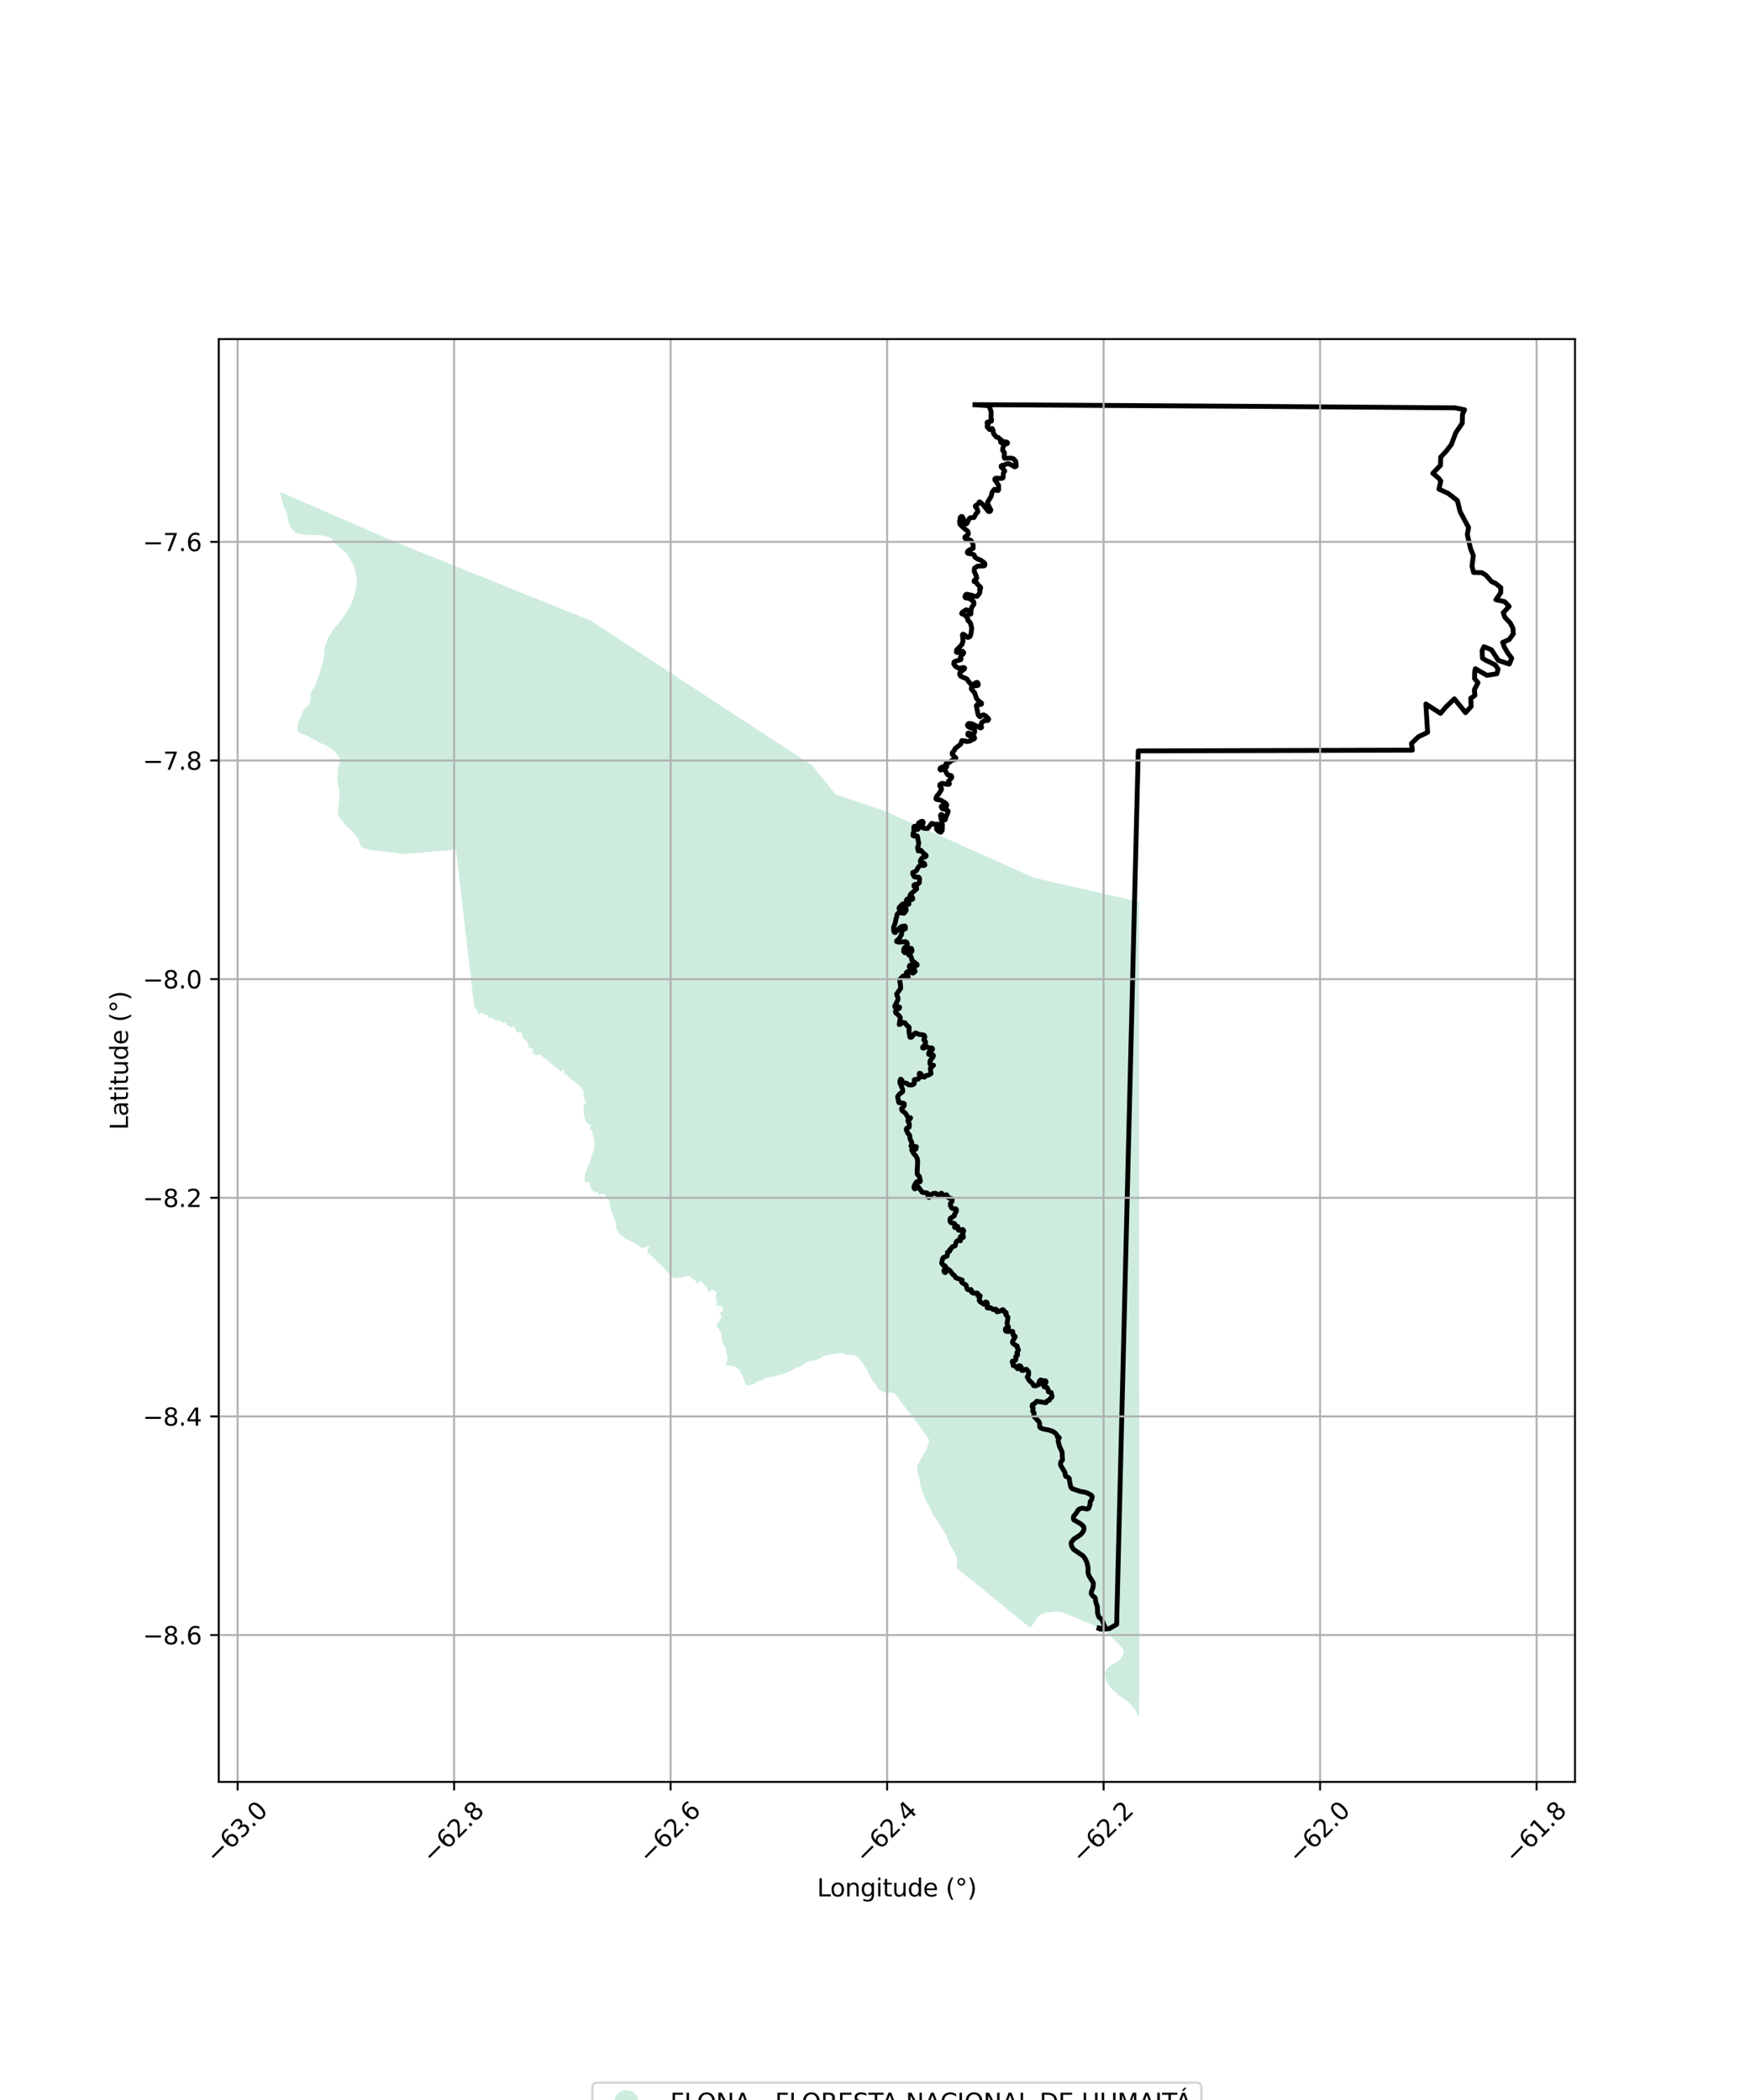 <?xml version="1.0" encoding="utf-8" standalone="no"?>
<!DOCTYPE svg PUBLIC "-//W3C//DTD SVG 1.1//EN"
  "http://www.w3.org/Graphics/SVG/1.1/DTD/svg11.dtd">
<svg xmlns:xlink="http://www.w3.org/1999/xlink" width="720pt" height="864pt" viewBox="0 0 720 864" xmlns="http://www.w3.org/2000/svg" version="1.1">
 <defs>
  <style type="text/css">*{stroke-linejoin: round; stroke-linecap: butt}</style>
 </defs>
 <g id="figure_1">
  <g id="patch_1">
   <path d="M 0 864 
L 720 864 
L 720 0 
L 0 0 
z
" style="fill: #ffffff"/>
  </g>
  <g id="axes_1">
   <g id="patch_2">
    <path d="M 90 733.135 
L 648 733.135 
L 648 139.505 
L 90 139.505 
z
" style="fill: #ffffff"/>
   </g>
   <g id="PatchCollection_1">
    <path d="M 115.406 202.45 
L 162.164 222.782 
L 242.939 255.285 
L 334.193 314.956 
L 343.702 326.782 
L 364.191 333.751 
L 425.537 361.19 
L 468.608 370.997 
L 468.759 695.128 
L 468.581 706.152 
L 468.169 705.817 
L 466.885 703.144 
L 466.048 702.11 
L 464.315 700.427 
L 459.914 697.171 
L 457.264 694.814 
L 455.202 691.652 
L 454.824 690.586 
L 454.561 689.421 
L 454.575 688.319 
L 455.015 687.204 
L 456.347 685.625 
L 458.436 684.312 
L 460.733 682.846 
L 461.499 681.843 
L 462.271 680.066 
L 462.244 679.055 
L 461.985 678.429 
L 461.469 677.826 
L 455.8 671.881 
L 452.512 669.753 
L 450.922 669.285 
L 448.331 667.927 
L 445.766 667.059 
L 443.346 665.836 
L 437.37 663.519 
L 435.263 663.128 
L 434.007 663.115 
L 430.351 663.533 
L 428.36 664.108 
L 426.877 665.359 
L 426.437 666.038 
L 424.339 669.268 
L 423.789 669.694 
L 421.708 668 
L 393.986 645.436 
L 393.539 645.072 
L 393.85 642.304 
L 393.702 640.959 
L 392.686 638.598 
L 390.508 634.991 
L 389.181 631.401 
L 384.078 623.4 
L 380.287 615.943 
L 379.032 612.534 
L 378.227 608.252 
L 377.241 604.496 
L 377.464 602.886 
L 381.33 595.883 
L 382.1 593.855 
L 382.229 592.676 
L 382.132 592.119 
L 375.821 583.317 
L 371.096 577.515 
L 369.363 574.663 
L 367.924 573.188 
L 366.526 572.896 
L 364.661 572.999 
L 363.779 572.882 
L 362.931 572.59 
L 362.161 572.082 
L 361.461 571.412 
L 358.451 567.184 
L 356.572 563.248 
L 354.314 560.086 
L 352.991 558.593 
L 352.177 557.936 
L 351.197 557.527 
L 348.521 557.433 
L 346.302 556.65 
L 345.437 556.601 
L 344.44 556.983 
L 341.603 557.248 
L 338.815 558.022 
L 337.136 559.092 
L 335.538 559.6 
L 333.744 559.767 
L 332.277 560.379 
L 329.214 562.254 
L 327.825 562.632 
L 325.674 563.833 
L 322.787 565.083 
L 317.923 566.414 
L 316.885 566.55 
L 315.416 566.864 
L 313.168 568.016 
L 311.471 568.33 
L 310.147 569.545 
L 308.584 569.86 
L 307.022 569.973 
L 305.33 565.919 
L 305.33 565.711 
L 305.121 565.402 
L 304.602 564.683 
L 304.497 564.162 
L 304.184 563.438 
L 303.772 563.134 
L 303.357 562.825 
L 302.326 562.415 
L 301.398 562.111 
L 300.058 561.808 
L 298.719 561.712 
L 298.353 561.485 
L 298.303 561.454 
L 298.943 560.725 
L 299.205 559.821 
L 299.284 557.847 
L 298.737 556.092 
L 298.567 555.891 
L 298.478 554.874 
L 298.371 554.255 
L 297.749 553.43 
L 297.124 551.983 
L 297.015 550.738 
L 296.903 549.082 
L 296.587 547.838 
L 296.381 547.736 
L 295.827 547.264 
L 295.834 547.241 
L 295.735 546.548 
L 295.509 546.287 
L 294.931 546.197 
L 294.93 546.086 
L 295.027 544.947 
L 295.331 544.117 
L 295.948 543.697 
L 296.864 542.032 
L 296.653 540.999 
L 295.929 540.381 
L 295.876 540.322 
L 297.218 539.586 
L 297.366 539.505 
L 297.433 538.844 
L 297.268 537.827 
L 296.875 537.351 
L 296.123 537.121 
L 295.402 537.171 
L 294.885 537.442 
L 294.885 537.38 
L 294.881 536.691 
L 294.876 535.915 
L 294.876 535.826 
L 294.873 535.208 
L 294.553 533.239 
L 294.424 533.046 
L 294.743 532.579 
L 294.826 532.457 
L 294.859 531.976 
L 294.497 531.283 
L 293.304 530.712 
L 292.587 530.694 
L 292.11 531.059 
L 291.78 532.018 
L 291.769 532.014 
L 291.561 531.705 
L 291.547 531.671 
L 291.394 531.302 
L 290.831 529.944 
L 290.624 529.635 
L 290.003 529.017 
L 289.485 528.298 
L 289.418 528.298 
L 288.984 527.541 
L 288.472 527.19 
L 287.662 527.298 
L 287.416 527.645 
L 287.421 528.009 
L 286.601 527.796 
L 286.392 527.28 
L 285.048 525.939 
L 284.606 525.88 
L 284.602 525.837 
L 283.591 525.032 
L 282.839 524.753 
L 282.575 524.82 
L 282.397 525.081 
L 281.221 525.378 
L 281.164 525.465 
L 280.62 525.553 
L 278.05 525.881 
L 276.709 525.578 
L 275.78 524.858 
L 275.6 524.751 
L 275.524 524.706 
L 275.302 524.037 
L 274.338 523.323 
L 274.331 523.314 
L 273.709 522.488 
L 273.709 522.281 
L 273.519 522.145 
L 273.32 521.591 
L 272.603 521.163 
L 271.685 520.08 
L 271.206 519.996 
L 270.607 519.4 
L 269.985 518.571 
L 269.261 518.059 
L 268.123 516.823 
L 266.779 515.689 
L 266.257 515.356 
L 266.417 515.137 
L 266.239 514.066 
L 267.068 513.329 
L 267.059 512.978 
L 267.054 512.775 
L 266.614 512.667 
L 265.664 513.144 
L 264.716 513.198 
L 264.213 513.477 
L 264.139 513.634 
L 263.162 512.707 
L 262.131 512.093 
L 260.685 511.273 
L 258.726 510.351 
L 257.282 509.632 
L 255.318 508.092 
L 254.491 507.267 
L 253.453 505.303 
L 253.446 504.27 
L 253.232 502.61 
L 252.941 501.91 
L 252.843 501.369 
L 252.565 501.001 
L 252.503 500.853 
L 251.956 499.499 
L 251.925 499.053 
L 251.713 498.897 
L 251.669 498.787 
L 250.935 495.993 
L 250.617 494.13 
L 250.408 493.406 
L 249.28 492.704 
L 249.008 491.348 
L 247.409 491.065 
L 247.017 491.641 
L 246.524 491.679 
L 246.489 491.668 
L 246.363 491.626 
L 246.05 490.408 
L 245.806 490.31 
L 245.53 490.359 
L 245.119 490.925 
L 244.915 490.76 
L 244.212 490.192 
L 243.495 489.612 
L 243.172 489.439 
L 243.303 489.212 
L 243.303 488.848 
L 242.732 488.209 
L 242.844 487.107 
L 242.471 486.532 
L 242.109 486.351 
L 240.522 486.257 
L 240.492 485.9 
L 240.516 485.28 
L 240.584 483.516 
L 241.09 481.852 
L 241.7 480.293 
L 242.614 478.112 
L 243.424 475.621 
L 244.54 472.297 
L 244.52 468.566 
L 243.871 467.129 
L 243.886 466.733 
L 243.806 465.802 
L 243.709 465.559 
L 243.58 465.244 
L 242.817 464.7 
L 242.751 464.536 
L 242.712 464.426 
L 242.746 464.02 
L 243.102 463.413 
L 243.053 462.918 
L 242.778 462.676 
L 241.898 462.428 
L 240.575 460.415 
L 240.8 460.206 
L 240.391 459.091 
L 240.242 458.931 
L 240.04 456.987 
L 240.123 454.105 
L 240.743 454.094 
L 241.169 453.86 
L 241.251 453.419 
L 240.515 452.597 
L 240.546 451.611 
L 240.136 451.382 
L 240.113 451.278 
L 240.113 451.182 
L 240.045 449.824 
L 240.167 449.381 
L 240.207 449.237 
L 240.002 448.872 
L 239.983 448.874 
L 239.168 447.558 
L 237.928 446.22 
L 235.244 444.163 
L 233.487 442.721 
L 233.487 442.513 
L 232.352 441.9 
L 231.934 441.587 
L 232.121 440.691 
L 231.937 439.99 
L 231.648 440.102 
L 231.032 440.913 
L 230.286 440.355 
L 228.118 438.607 
L 226.26 437.169 
L 225.019 436.034 
L 223.677 435.112 
L 222.026 433.669 
L 220.572 434.195 
L 220.51 434.217 
L 219.634 433.577 
L 219.452 433.374 
L 219.244 433.166 
L 219.165 433.063 
L 219.226 431.404 
L 218.932 431.071 
L 218.38 431.336 
L 217.904 431.354 
L 217.547 431.026 
L 217.333 429.744 
L 216.942 428.754 
L 216.212 427.904 
L 215.396 427.36 
L 214.978 427.081 
L 214.702 425.206 
L 214.355 424.846 
L 213.147 424.829 
L 213.137 424.81 
L 212.517 424.399 
L 212.356 424.297 
L 211.839 422.723 
L 211.513 422.345 
L 211.085 422.084 
L 210.826 422.152 
L 210.889 423.127 
L 210.838 423.07 
L 210.796 423.023 
L 210.555 422.753 
L 209.009 421.826 
L 208.496 421.572 
L 208.359 420.803 
L 208.164 420.474 
L 207.626 420.443 
L 207.442 421.049 
L 206.741 420.701 
L 206.017 420.184 
L 205.556 420.062 
L 205.483 419.984 
L 205.3 419.995 
L 204.884 419.884 
L 204.473 419.783 
L 204.438 419.783 
L 204.267 419.783 
L 203.547 419.681 
L 203.518 419.661 
L 203.176 419.426 
L 203.02 419.319 
L 202.205 418.759 
L 201.765 418.716 
L 200.69 418.613 
L 200.954 417.577 
L 199.715 417.649 
L 199.274 417.506 
L 197.773 416.466 
L 197.609 416.516 
L 197.537 417.573 
L 197.52 417.61 
L 197.263 417.439 
L 196.796 416.973 
L 196.746 416.923 
L 196.121 415.268 
L 195.415 414.948 
L 195.315 414.704 
L 195.155 414.709 
L 187.592 349.596 
L 166.006 351.343 
L 152.066 349.639 
L 148.733 348.553 
L 147.793 346.487 
L 147.166 344.937 
L 146.646 344.009 
L 144.574 341.748 
L 142.814 340.105 
L 141.466 338.559 
L 140.119 336.81 
L 139.186 335.883 
L 138.969 334.019 
L 139.163 332.364 
L 139.457 330.183 
L 139.749 328.006 
L 139.74 326.765 
L 139.519 324.381 
L 139.203 323.246 
L 138.988 321.9 
L 138.768 319.935 
L 138.767 319.727 
L 138.865 318.897 
L 138.954 317.034 
L 139.149 315.476 
L 139.553 314.332 
L 139.854 313.401 
L 139.949 312.156 
L 139.947 311.948 
L 139.742 311.952 
L 139.535 311.643 
L 138.807 310.61 
L 138.289 309.992 
L 137.253 308.759 
L 136.116 307.836 
L 134.98 307.12 
L 134.154 306.608 
L 132.195 305.896 
L 129.822 304.566 
L 128.069 303.647 
L 125.903 302.524 
L 123.223 301.613 
L 122.498 300.792 
L 122.391 300.169 
L 122.386 299.237 
L 122.483 298.513 
L 122.783 297.264 
L 123.388 295.604 
L 123.592 295.291 
L 123.796 295.083 
L 124.097 293.94 
L 124.907 292.068 
L 125.824 291.133 
L 126.643 290.502 
L 127.355 289.46 
L 127.455 289.151 
L 127.656 288.321 
L 127.649 287.389 
L 127.749 286.869 
L 127.744 286.144 
L 127.742 285.835 
L 127.741 285.628 
L 127.941 284.9 
L 128.653 283.858 
L 129.569 282.3 
L 130.374 279.907 
L 131.082 278.247 
L 131.685 276.274 
L 132.289 274.3 
L 132.79 272.433 
L 133.087 270.875 
L 133.384 269.113 
L 133.474 267.453 
L 133.772 265.691 
L 134.074 264.861 
L 134.985 262.884 
L 135.185 262.054 
L 135.391 261.948 
L 135.185 261.952 
L 135.593 261.533 
L 136.711 259.661 
L 137.219 258.726 
L 138.034 257.786 
L 138.748 257.159 
L 140.277 255.177 
L 141.192 253.826 
L 142.212 252.573 
L 142.922 251.222 
L 144.14 249.143 
L 145.051 247.064 
L 145.958 244.57 
L 146.556 241.766 
L 146.85 239.797 
L 146.843 238.759 
L 146.522 236.794 
L 145.994 234.626 
L 145.569 232.865 
L 144.84 231.421 
L 143.593 229.256 
L 142.553 227.503 
L 141.313 226.58 
L 139.66 225.144 
L 138.418 224.013 
L 137.179 223.09 
L 136.345 221.337 
L 134.183 220.731 
L 132.433 220.328 
L 130.994 220.134 
L 129.555 220.142 
L 128.219 220.154 
L 127.603 220.159 
L 125.958 220.069 
L 124.517 219.768 
L 122.667 219.573 
L 121.74 219.272 
L 121.12 218.756 
L 120.396 217.934 
L 119.772 217.007 
L 119.254 216.286 
L 119.044 215.562 
L 118.728 214.529 
L 118.305 212.564 
L 117.883 211.014 
L 117.464 209.875 
L 116.527 208.02 
L 116.208 206.466 
L 116.103 206.156 
L 115.364 203.264 
L 115.406 202.45 
" clip-path="url(#pe8610ef3a6)" style="fill: #b3e2cd; fill-opacity: 0.65"/>
   </g>
   <g id="PatchCollection_2">
    <path d="M 451.211 669.646 
L 454.748 670.176 
L 454.748 670.176 
L 452.856 670.288 
L 451.211 669.646 
" clip-path="url(#pe8610ef3a6)" style="fill: none; stroke: #000000; stroke-width: 2"/>
    <path d="M 400.149 166.488 
L 508.606 167.132 
L 598.62 167.801 
L 602.568 168.591 
L 601.693 170.493 
L 601.629 174.088 
L 598.916 178.115 
L 597.15 182.878 
L 594.938 185.715 
L 592.735 188.073 
L 592.675 191.428 
L 589.494 194.727 
L 591.86 196.688 
L 592.798 197.903 
L 592.017 201.245 
L 595.828 202.992 
L 599.616 205.938 
L 600.734 210.513 
L 604.218 217.049 
L 603.686 219.917 
L 605.022 225.695 
L 606.17 228.592 
L 605.612 232.898 
L 606.284 235.547 
L 609.645 235.608 
L 611.308 236.598 
L 613.661 239.278 
L 615.328 240.027 
L 617.459 241.744 
L 617.42 243.901 
L 615.447 246.743 
L 619.035 247.527 
L 620.921 249.48 
L 618.472 252.073 
L 619.157 254.003 
L 621.279 256.2 
L 622.44 258.379 
L 622.636 260.78 
L 620.912 263.146 
L 618.249 264.297 
L 618.934 266.227 
L 620.331 268.65 
L 621.972 270.838 
L 620.968 273.218 
L 616.432 271.696 
L 613.63 267.329 
L 610.53 266.074 
L 609.779 267.738 
L 609.962 270.858 
L 611.625 271.848 
L 612.817 272.349 
L 615.196 273.592 
L 616.366 275.291 
L 615.851 277.2 
L 611.755 277.844 
L 607.001 275.119 
L 606.739 276.313 
L 606.686 279.189 
L 608.096 280.894 
L 606.602 283.743 
L 606.798 286.144 
L 605.095 287.312 
L 605.273 290.671 
L 602.954 293.208 
L 598.379 287.518 
L 595.043 290.726 
L 592.651 293.484 
L 586.638 289.636 
L 587.356 301.327 
L 583.578 303.125 
L 580.718 305.874 
L 581.082 308.627 
L 468.312 308.937 
L 459.426 668.314 
L 456.37 670.081 
L 454.98 670.163 
L 453.311 666.351 
L 452.18 665.384 
L 451.971 665.006 
L 451.557 663.526 
L 451.503 661.129 
L 450.813 659.056 
L 450.644 657.545 
L 450.301 657.086 
L 449.579 656.578 
L 449.005 655.79 
L 449.005 655.017 
L 449.686 653.173 
L 449.864 651.594 
L 449.668 650.937 
L 448.141 648.509 
L 447.682 647.326 
L 447.642 644.924 
L 447.197 642.824 
L 446.328 641.079 
L 445.656 640.161 
L 441.621 637.395 
L 440.837 635.996 
L 440.69 634.944 
L 440.788 634.579 
L 441.683 633.329 
L 444.622 631.386 
L 445.491 630.365 
L 445.927 629.443 
L 445.976 628.588 
L 445.794 628.026 
L 444.582 626.911 
L 441.781 625.305 
L 441.598 624.684 
L 441.732 623.825 
L 442.694 622.705 
L 443.558 621.275 
L 444.079 620.848 
L 445.384 620.497 
L 447.223 620.879 
L 447.905 620.596 
L 448.475 619.013 
L 448.488 617.929 
L 449.205 616.872 
L 449.352 615.757 
L 449.036 615.199 
L 447.401 614.281 
L 445.963 613.841 
L 444.524 613.647 
L 441.069 612.437 
L 440.579 611.83 
L 440.285 610.602 
L 439.884 608.227 
L 439.296 607.715 
L 438.521 607.463 
L 438.294 607.031 
L 438.165 605.848 
L 436.441 602.956 
L 436.308 602.367 
L 436.455 601.476 
L 437.154 600.658 
L 436.953 597.334 
L 435.934 595.135 
L 435.39 593.16 
L 435.428 592.227 
L 435.84 591.536 
L 435.006 591.133 
L 435.466 591.294 
L 434.308 589.728 
L 433.226 588.941 
L 431.458 588.334 
L 429.4 587.979 
L 428.073 587.489 
L 427.761 587.075 
L 427.708 585.582 
L 427.512 584.988 
L 425.316 582.645 
L 425.463 581.327 
L 424.84 580.522 
L 425.098 579.357 
L 424.608 578.615 
L 424.769 577.926 
L 425.633 577.495 
L 426.55 576.523 
L 430.344 577.112 
L 430.879 576.334 
L 431.729 576.087 
L 431.957 575.543 
L 432.816 574.724 
L 432.825 574.405 
L 432.471 572.932 
L 431.511 572.732 
L 431.297 572.57 
L 431.213 571.697 
L 430.839 570.96 
L 430.478 570.73 
L 429.743 570.667 
L 429.396 570.321 
L 429.414 570.06 
L 430.278 568.904 
L 430.393 568.544 
L 430.291 568.229 
L 429.948 568.036 
L 429.231 568.18 
L 428.801 567.928 
L 428.147 567.775 
L 427.922 567.874 
L 427.516 568.549 
L 427.81 569.255 
L 427.303 569.682 
L 425.931 570.226 
L 425.276 570.096 
L 424.853 569.277 
L 423.441 567.964 
L 422.638 566.541 
L 422.689 566.358 
L 423.179 565.76 
L 423.192 564.366 
L 422.306 563.363 
L 421.994 563.363 
L 420.983 563.858 
L 420.346 563.808 
L 420.146 562.396 
L 419.821 562.018 
L 419.509 561.888 
L 419.099 561.955 
L 418.694 563.125 
L 417.647 562.059 
L 416.828 561.802 
L 416.877 561.236 
L 416.463 560.412 
L 416.53 560.035 
L 417.509 559.886 
L 417.95 559.427 
L 417.932 558.092 
L 418.471 557.745 
L 418.649 557.417 
L 418.649 557.057 
L 418.369 556.562 
L 418.988 555.492 
L 418.988 555.249 
L 418.516 554.494 
L 418.507 553.792 
L 417.434 553.261 
L 416.73 552.685 
L 416.547 552.294 
L 416.694 551.7 
L 417.705 549.955 
L 417.425 549.609 
L 416.823 549.285 
L 416.65 547.778 
L 414.116 547.796 
L 413.84 547.666 
L 413.63 547.302 
L 413.661 546.739 
L 413.875 546.479 
L 414.285 546.528 
L 414.904 546.227 
L 414.886 545.916 
L 414.396 544.994 
L 414.361 544.207 
L 414.699 542.233 
L 414.632 541.842 
L 413.831 540.919 
L 413.995 540.164 
L 413.813 539.916 
L 413.194 539.737 
L 413.018 539.162 
L 412.591 538.814 
L 411.23 539.494 
L 410.219 539.71 
L 410.005 539.462 
L 409.969 538.824 
L 409.658 538.594 
L 408.745 538.81 
L 408.255 538.563 
L 407.712 538.072 
L 406.75 538.203 
L 406.144 538.059 
L 406.273 536.332 
L 406.041 535.819 
L 405.485 535.675 
L 404.964 536.561 
L 404.754 536.611 
L 403.262 535.581 
L 402.871 535.005 
L 403.258 533.087 
L 402.412 533.197 
L 402.309 533.049 
L 402.247 532.113 
L 401.935 531.965 
L 400.426 532.037 
L 399.726 531.623 
L 399.806 531.079 
L 399.481 530.539 
L 398.466 530.705 
L 398.092 530.525 
L 397.829 530.13 
L 397.468 528.699 
L 395.78 527.701 
L 395.623 527.437 
L 395.699 527.415 
L 395.858 526.635 
L 393.278 525.762 
L 392.69 524.746 
L 392.084 524.417 
L 390.899 522.825 
L 390.507 522.47 
L 390.018 522.25 
L 389.675 522.384 
L 389.042 523.536 
L 388.846 523.585 
L 388.503 523.374 
L 388.37 523.01 
L 388.486 522.335 
L 389.105 521.728 
L 389.234 521.364 
L 388.744 520.774 
L 387.942 520.428 
L 387.435 519.722 
L 387.773 517.945 
L 388.183 517.338 
L 389.617 516.825 
L 389.799 516.335 
L 389.813 515.215 
L 390.663 514.837 
L 390.766 514.131 
L 390.924 514.295 
L 391.754 513.007 
L 392.993 512.548 
L 393.318 511.212 
L 393.598 510.722 
L 394.133 510.34 
L 395.117 510.506 
L 395.259 510.043 
L 395.001 509.125 
L 395.259 508.644 
L 395.455 508.631 
L 395.981 509.071 
L 396.337 509.053 
L 396.306 508.464 
L 396.008 507.673 
L 396.497 506.409 
L 396.297 506.022 
L 396.07 505.833 
L 394.992 506.148 
L 394.324 506.116 
L 394.044 504.605 
L 393.848 504.52 
L 393.193 505.064 
L 392.77 505.001 
L 392.801 503.503 
L 392.213 503.224 
L 391.363 503.112 
L 390.984 502.752 
L 390.819 502.028 
L 390.997 501.254 
L 392.645 500.233 
L 392.712 499.626 
L 393.411 498.488 
L 393.478 497.665 
L 393.215 497.355 
L 392.169 497.274 
L 391.55 497.027 
L 391.006 495.961 
L 391.037 495.124 
L 391.692 494.265 
L 391.754 493.442 
L 391.523 493.181 
L 390.298 492.839 
L 389.412 491.548 
L 388.468 491.904 
L 388.205 491.854 
L 387.372 490.919 
L 387.043 491.018 
L 386.606 491.841 
L 386.13 491.859 
L 384.936 490.955 
L 384.152 490.991 
L 383.417 491.287 
L 382.179 492.686 
L 381.783 492.425 
L 381.814 491.323 
L 381.618 490.959 
L 381.111 490.766 
L 379.463 490.568 
L 377.775 488.27 
L 377.481 488.288 
L 376.568 489.097 
L 376.256 489.097 
L 376.042 488.652 
L 376.109 487.91 
L 376.924 486.461 
L 377.414 486.102 
L 378.064 486.264 
L 378.523 486.196 
L 378.688 485.886 
L 378.225 483.929 
L 377.472 483.241 
L 377.365 482.922 
L 377.361 481.707 
L 377.548 478.078 
L 377.414 476.796 
L 376.791 475.514 
L 376.02 474.758 
L 375.138 473.229 
L 375.201 472.77 
L 375.446 472.604 
L 376.136 473.067 
L 376.762 472.824 
L 377.022 471.79 
L 374.809 471.507 
L 375.085 470.715 
L 375.134 469.991 
L 374.395 468.579 
L 374.31 467.265 
L 373.985 466.672 
L 373.557 466.379 
L 372.871 464.805 
L 373.001 464.225 
L 374.012 463.798 
L 374.159 462.529 
L 373.535 461.081 
L 373.615 460.771 
L 374.368 460.393 
L 374.644 459.916 
L 373.468 459.655 
L 372.613 458.077 
L 371.206 456.975 
L 370.948 456.453 
L 370.926 456.046 
L 370.974 456.071 
L 371.647 455.432 
L 372.039 454.807 
L 372.039 454.083 
L 371.678 453.885 
L 369.879 453.66 
L 369.665 453.327 
L 369.665 452.607 
L 369.353 451.784 
L 369.335 451.128 
L 370.07 450.138 
L 371.353 449.194 
L 371.442 448.757 
L 371.308 447.966 
L 370.293 445.6 
L 370.244 444.813 
L 370.547 443.985 
L 371.08 444.371 
L 370.91 444.709 
L 371.273 445.434 
L 372.858 445.631 
L 373.923 446.369 
L 375.098 446.383 
L 375.882 446.117 
L 376.14 445.82 
L 376.189 444.242 
L 376.497 444.08 
L 377.672 444.026 
L 378.247 443.482 
L 378.407 443.09 
L 378.162 441.907 
L 378.291 441.575 
L 378.715 441.673 
L 379.779 443.054 
L 380.318 443.167 
L 381.004 442.524 
L 382.01 442.335 
L 383.043 441.687 
L 382.749 439.564 
L 384.09 438.282 
L 382.776 437.985 
L 382.567 437.527 
L 382.598 436.865 
L 382.79 436.209 
L 383.769 435.039 
L 384.045 434.365 
L 383.965 434.135 
L 383.573 433.987 
L 382.331 433.892 
L 382.086 433.762 
L 382.086 433.186 
L 382.424 432.692 
L 383.373 432.179 
L 383.636 431.77 
L 383.618 431.342 
L 383.177 431.126 
L 382.375 431.243 
L 381.476 430.735 
L 380.821 430.771 
L 380.024 431.248 
L 379.583 431.117 
L 379.583 430.857 
L 380.398 429.997 
L 380.785 429.21 
L 380.821 428.765 
L 380.576 428.257 
L 380.068 427.848 
L 380.523 426.678 
L 380.291 425.986 
L 379.641 425.743 
L 378.006 425.581 
L 376.795 424.974 
L 376.238 425.203 
L 375.147 426.638 
L 374.546 426.818 
L 374.363 426.687 
L 373.954 424.321 
L 374.072 422.914 
L 374.029 422.693 
L 373.851 422.356 
L 373.295 422.1 
L 372.346 420.822 
L 371.446 420.642 
L 370.404 421.407 
L 369.981 421.537 
L 370.4 418.668 
L 370.039 418.011 
L 368.552 416.716 
L 368.405 416.158 
L 368.712 415.564 
L 370.003 414.854 
L 370.133 414.395 
L 369.594 414.148 
L 368.431 414.431 
L 368.186 414.314 
L 368.137 413.936 
L 369.456 411.274 
L 369.438 410.37 
L 369.153 409.825 
L 368.89 408.951 
L 368.917 409.002 
L 370.56 406.632 
L 370.489 405.346 
L 370.177 403.569 
L 370.364 402.84 
L 371.522 401.604 
L 372.35 401.734 
L 373.005 402.17 
L 373.624 402.17 
L 373.571 401.599 
L 372.871 400.722 
L 372.827 400.286 
L 373.384 399.733 
L 374.02 399.62 
L 374.339 399.885 
L 375.593 400.355 
L 375.833 400.281 
L 376.488 399.665 
L 376.136 398.698 
L 375.352 398.698 
L 374.261 398.041 
L 374.087 397.781 
L 374.261 397.209 
L 374.827 396.989 
L 375.699 396.989 
L 376.875 397.25 
L 377.312 397.16 
L 377.267 396.724 
L 375.129 395.059 
L 375.085 394.398 
L 374.778 393.476 
L 373.86 392.865 
L 373.905 392.293 
L 374.644 391.988 
L 375.165 391.416 
L 375.254 391.065 
L 374.947 390.184 
L 374.252 390.188 
L 373.727 391.196 
L 372.903 391.902 
L 372.293 391.988 
L 371.812 391.506 
L 371.812 390.629 
L 372.199 389.838 
L 373.072 389.136 
L 373.29 388.695 
L 373.33 388.259 
L 373.067 387.733 
L 372.546 387.427 
L 369.843 387.647 
L 368.881 387.386 
L 368.926 387.081 
L 369.843 386.334 
L 370.885 384.575 
L 371.059 382.907 
L 372.493 382.07 
L 372.493 381.238 
L 372.319 381.018 
L 371.838 381.018 
L 370.836 381.238 
L 369.66 382.16 
L 368.4 383.658 
L 367.919 383.568 
L 367.656 382.826 
L 367.656 381.418 
L 368.351 379.664 
L 368.654 377.905 
L 368.957 377.204 
L 368.997 376.457 
L 369.304 375.886 
L 369.914 375.49 
L 371.963 375.706 
L 372.439 375.135 
L 372.831 374.478 
L 372.742 373.817 
L 372.35 373.556 
L 371.696 373.381 
L 370.694 374.262 
L 369.999 374.042 
L 369.91 373.781 
L 369.999 373.34 
L 371.304 371.977 
L 371.914 371.847 
L 373.744 372.103 
L 373.963 371.887 
L 373.918 371.577 
L 373.045 370.79 
L 372.867 370.439 
L 373.219 369.958 
L 374.087 369.913 
L 375.134 370.129 
L 375.57 369.778 
L 375.352 369.117 
L 374.479 369.207 
L 374.306 368.856 
L 374.479 368.199 
L 374.871 367.673 
L 377.134 365.735 
L 377.134 365.339 
L 376.029 364.628 
L 376.047 364.138 
L 376.461 363.899 
L 377.655 363.715 
L 378.22 363.189 
L 378.349 361.475 
L 378.171 361.084 
L 377.824 360.864 
L 376.693 360.864 
L 376.123 360.693 
L 375.557 359.681 
L 375.557 358.979 
L 376.599 358.538 
L 377.036 358.187 
L 377.819 356.78 
L 378.559 356.033 
L 380.171 356.078 
L 380.518 355.898 
L 380.345 355.286 
L 379.734 354.936 
L 378.861 354.715 
L 378.643 354.369 
L 378.817 353.753 
L 379.338 353.006 
L 379.819 352.655 
L 380.687 352.565 
L 381.035 352.169 
L 380.99 351.864 
L 379.725 350.811 
L 378.853 349.804 
L 378.202 350.11 
L 377.766 350.069 
L 377.514 348.742 
L 377.632 348.927 
L 377.98 346.817 
L 377.405 343.966 
L 376.751 343.75 
L 376.229 344.011 
L 375.619 343.75 
L 375.619 343.134 
L 376.007 341.906 
L 375.962 340.327 
L 376.225 339.931 
L 376.88 339.972 
L 376.791 340.062 
L 377.009 340.413 
L 377.227 341.29 
L 377.663 341.2 
L 377.882 340.062 
L 377.793 339.005 
L 377.922 338.609 
L 379.053 337.952 
L 379.534 337.907 
L 379.881 338.344 
L 379.187 340.233 
L 379.538 340.583 
L 380.843 340.844 
L 381.672 340.844 
L 383.328 338.78 
L 384.152 338.955 
L 384.589 339.347 
L 384.941 339.437 
L 385.03 339.158 
L 385.635 339.041 
L 386.29 339.432 
L 386.508 340.003 
L 385.987 340.399 
L 385.466 340.489 
L 385.292 341.101 
L 386.032 341.933 
L 386.82 342.374 
L 387.123 342.374 
L 387.644 341.622 
L 387.729 339.342 
L 386.94 335.483 
L 387.154 335.132 
L 387.372 335.087 
L 387.898 335.569 
L 388.16 337.147 
L 388.423 337.368 
L 388.815 337.323 
L 388.944 337.057 
L 389.207 336.005 
L 389.942 334.422 
L 390.076 333.675 
L 389.505 333.153 
L 387.631 332.672 
L 387.239 331.925 
L 387.323 331.705 
L 387.631 331.62 
L 388.677 331.575 
L 389.287 331.745 
L 389.505 331.44 
L 389.461 330.958 
L 389.065 330.432 
L 386.927 329.159 
L 385.359 328.943 
L 385.052 328.638 
L 385.141 328.197 
L 385.573 327.32 
L 386.054 326.879 
L 387.359 324.86 
L 387.314 324.243 
L 386.66 323.366 
L 386.7 322.755 
L 387.657 322.269 
L 389.621 322.705 
L 390.494 322.66 
L 390.623 322.44 
L 390.227 321.738 
L 390.227 321.387 
L 391.434 320.119 
L 391.572 319.746 
L 391.501 319.386 
L 391.314 319.102 
L 390.009 318.842 
L 389.572 318.36 
L 388.913 316.957 
L 388.303 316.476 
L 386.998 316.827 
L 386.735 316.521 
L 386.82 316.04 
L 387.822 315.468 
L 389.305 315.684 
L 389.523 315.374 
L 389.171 314.191 
L 390.303 313.84 
L 391.915 312.653 
L 393.046 312.473 
L 393.264 311.857 
L 391.781 310.368 
L 391.781 309.756 
L 392.694 308.654 
L 392.953 307.998 
L 395.259 306.149 
L 395.736 304.701 
L 397.001 304.831 
L 397.566 305.092 
L 398.831 304.962 
L 400.862 303.936 
L 401.004 303.689 
L 400.835 303.199 
L 400.613 303.023 
L 398.96 302.807 
L 398.217 302.326 
L 398.261 301.669 
L 398.39 301.624 
L 398.956 301.669 
L 399.74 302.106 
L 400.613 301.84 
L 400.875 301.575 
L 401.045 300.788 
L 400.915 300.262 
L 400.35 299.735 
L 399.04 299.34 
L 398.212 298.813 
L 398.038 298.332 
L 398.252 297.896 
L 398.689 297.675 
L 399.953 297.801 
L 403.441 299.511 
L 403.832 299.29 
L 403.659 298.238 
L 403.828 297.356 
L 405.177 296.349 
L 406.139 296.475 
L 406.487 296.389 
L 406.745 295.863 
L 406.527 295.512 
L 405.525 294.545 
L 404.781 294.154 
L 404.478 294.154 
L 403.957 294.329 
L 403.173 294.9 
L 402.603 294.374 
L 402.385 293.848 
L 401.681 290.34 
L 402.073 289.854 
L 403.338 289.854 
L 403.819 289.679 
L 403.775 289.193 
L 402.813 288.581 
L 401.766 287.398 
L 400.978 284.988 
L 399.668 283.584 
L 399.668 282.883 
L 400.279 282.311 
L 402.238 282.046 
L 402.456 281.866 
L 402.412 281.164 
L 402.105 280.773 
L 401.931 280.773 
L 401.405 280.904 
L 400.8 281.475 
L 400.1 281.61 
L 399.446 281.479 
L 398.315 280.206 
L 398.007 279.55 
L 397.397 279.109 
L 396.351 278.763 
L 395.215 278.147 
L 394.912 277.71 
L 394.868 276.878 
L 395.081 276.523 
L 396.778 275.25 
L 396.867 274.854 
L 396.52 274.634 
L 394.6 274.944 
L 394.079 274.773 
L 392.899 273.937 
L 392.418 273.15 
L 392.552 272.358 
L 393.117 272.052 
L 395.251 271.431 
L 395.424 270.995 
L 395.117 270.339 
L 395.464 269.677 
L 396.204 269.151 
L 396.506 268.49 
L 396.07 267.964 
L 395.028 267.923 
L 394.244 268.189 
L 393.937 268.45 
L 393.678 268.45 
L 393.456 268.234 
L 393.589 267.397 
L 395.767 265.198 
L 396.239 263.664 
L 395.972 261.163 
L 396.19 260.898 
L 396.716 261.118 
L 398.11 262.256 
L 398.635 262.166 
L 399.112 261.815 
L 399.459 260.938 
L 399.802 258.478 
L 399.366 256.634 
L 398.974 255.932 
L 398.19 255.253 
L 398.159 254.534 
L 397.878 254.048 
L 396.658 252.82 
L 395.785 252.604 
L 395.656 252.429 
L 395.914 251.903 
L 396.177 251.858 
L 396.613 251.417 
L 397.526 250.891 
L 398.573 251.282 
L 398.747 252.249 
L 399.009 252.73 
L 399.446 252.6 
L 399.53 250.666 
L 399.833 249.874 
L 400.657 248.646 
L 400.657 247.769 
L 400.483 247.463 
L 398.827 246.19 
L 397.259 245.975 
L 396.996 245.579 
L 397.255 244.747 
L 397.691 244.481 
L 399.998 244.963 
L 400.826 245.354 
L 402.007 245.354 
L 402.786 244.427 
L 403.093 243.816 
L 403.178 243.199 
L 403.044 242.543 
L 403.436 242.057 
L 403.436 241.621 
L 402.118 240.366 
L 401.828 239.718 
L 400.773 239.255 
L 400.817 238.859 
L 401.864 237.847 
L 401.686 237.056 
L 400.813 234.996 
L 400.942 233.768 
L 402.158 232.931 
L 404.803 232.819 
L 405.133 232.634 
L 405.222 232.167 
L 405.031 231.609 
L 403.507 230.471 
L 402.287 230.035 
L 401.107 229.248 
L 400.76 228.281 
L 399.931 227.93 
L 398.319 227.714 
L 398.012 227.408 
L 398.087 226.868 
L 398.84 226.221 
L 400.363 225.605 
L 400.359 224.242 
L 400.096 223.365 
L 399.486 222.402 
L 398.528 221.966 
L 397.308 221.746 
L 397.001 221.354 
L 397.001 220.913 
L 398.003 220.212 
L 398.35 219.771 
L 398.39 219.245 
L 398.087 218.498 
L 396.168 216.964 
L 394.943 215.696 
L 394.814 214.509 
L 395.117 212.84 
L 395.549 212.489 
L 395.901 212.534 
L 396.446 213.611 
L 396.38 214.088 
L 396.589 214.84 
L 396.555 215.251 
L 397.299 215.602 
L 397.865 215.336 
L 398.689 213.492 
L 399.036 213.141 
L 399.646 212.966 
L 400.733 212.921 
L 401.561 211.383 
L 402.341 210.546 
L 402.122 209.624 
L 401.303 208.41 
L 401.312 208.131 
L 402.599 207.209 
L 402.902 206.507 
L 403.12 206.507 
L 404.296 207.47 
L 406.696 210.452 
L 407.395 210.362 
L 407.654 209.836 
L 406.429 207.425 
L 406.344 206.588 
L 407.818 204.133 
L 408.166 202.549 
L 409.123 201.322 
L 409.818 201.452 
L 410.21 201.843 
L 410.646 201.798 
L 410.865 201.492 
L 410.86 199.738 
L 409.725 197.939 
L 409.373 197.615 
L 409.301 197.08 
L 409.725 196.711 
L 411.813 196.837 
L 412.468 196.707 
L 412.74 196.433 
L 412.771 194.818 
L 413.118 194.071 
L 413.376 193.851 
L 413.287 193.585 
L 411.893 192.097 
L 411.893 191.701 
L 412.196 191.481 
L 413.025 191.395 
L 414.245 190.819 
L 414.855 190.734 
L 416.204 191.301 
L 417.469 192.088 
L 418.119 191.782 
L 417.986 190.244 
L 417.768 189.587 
L 416.984 188.755 
L 416.071 188.494 
L 413.327 188.539 
L 413.105 187.797 
L 413.278 186.565 
L 413.145 186.038 
L 412.495 185.251 
L 412.664 184.109 
L 413.056 183.187 
L 413.448 182.836 
L 414.405 182.481 
L 414.534 182.305 
L 414.361 181.954 
L 413.14 181.694 
L 412.183 182.179 
L 411.92 182.134 
L 411.657 181.873 
L 411.92 180.992 
L 411.221 180.601 
L 410.744 179.984 
L 410.001 179.854 
L 408.91 178.671 
L 408.607 177.709 
L 408.602 177.092 
L 408.21 176.305 
L 407.208 176.746 
L 406.251 175.779 
L 406.117 175.343 
L 406.554 174.902 
L 406.38 174.331 
L 406.162 174.245 
L 406.117 173.85 
L 406.376 173.629 
L 407.859 173.319 
L 407.988 172.838 
L 407.725 172.001 
L 407.81 169.37 
L 407.11 167.526 
L 407.13 166.912 
L 400.149 166.488 
L 400.149 166.488 
" clip-path="url(#pe8610ef3a6)" style="fill: none; stroke: #000000; stroke-width: 2"/>
   </g>
   <g id="matplotlib.axis_1">
    <g id="xtick_1">
     <g id="line2d_1">
      <path d="M 97.768 733.135 
L 97.768 139.505 
" clip-path="url(#pe8610ef3a6)" style="fill: none; stroke: #b0b0b0; stroke-width: 0.8; stroke-linecap: square"/>
     </g>
     <g id="line2d_2">
      <defs>
       <path id="m425057448b" d="M 0 0 
L 0 3.5 
" style="stroke: #000000; stroke-width: 0.8"/>
      </defs>
      <g>
       <use xlink:href="#m425057448b" x="97.768" y="733.135" style="stroke: #000000; stroke-width: 0.8"/>
      </g>
     </g>
     <g id="text_1">
      <!-- −63.0 -->
      <g transform="translate(88.885 767.177) rotate(-45) scale(0.1 -0.1)">
       <defs>
        <path id="DejaVuSans-2212" d="M 678 2272 
L 4684 2272 
L 4684 1741 
L 678 1741 
L 678 2272 
z
" transform="scale(0.016)"/>
        <path id="DejaVuSans-36" d="M 2113 2584 
Q 1688 2584 1439 2293 
Q 1191 2003 1191 1497 
Q 1191 994 1439 701 
Q 1688 409 2113 409 
Q 2538 409 2786 701 
Q 3034 994 3034 1497 
Q 3034 2003 2786 2293 
Q 2538 2584 2113 2584 
z
M 3366 4563 
L 3366 3988 
Q 3128 4100 2886 4159 
Q 2644 4219 2406 4219 
Q 1781 4219 1451 3797 
Q 1122 3375 1075 2522 
Q 1259 2794 1537 2939 
Q 1816 3084 2150 3084 
Q 2853 3084 3261 2657 
Q 3669 2231 3669 1497 
Q 3669 778 3244 343 
Q 2819 -91 2113 -91 
Q 1303 -91 875 529 
Q 447 1150 447 2328 
Q 447 3434 972 4092 
Q 1497 4750 2381 4750 
Q 2619 4750 2861 4703 
Q 3103 4656 3366 4563 
z
" transform="scale(0.016)"/>
        <path id="DejaVuSans-33" d="M 2597 2516 
Q 3050 2419 3304 2112 
Q 3559 1806 3559 1356 
Q 3559 666 3084 287 
Q 2609 -91 1734 -91 
Q 1441 -91 1130 -33 
Q 819 25 488 141 
L 488 750 
Q 750 597 1062 519 
Q 1375 441 1716 441 
Q 2309 441 2620 675 
Q 2931 909 2931 1356 
Q 2931 1769 2642 2001 
Q 2353 2234 1838 2234 
L 1294 2234 
L 1294 2753 
L 1863 2753 
Q 2328 2753 2575 2939 
Q 2822 3125 2822 3475 
Q 2822 3834 2567 4026 
Q 2313 4219 1838 4219 
Q 1578 4219 1281 4162 
Q 984 4106 628 3988 
L 628 4550 
Q 988 4650 1302 4700 
Q 1616 4750 1894 4750 
Q 2613 4750 3031 4423 
Q 3450 4097 3450 3541 
Q 3450 3153 3228 2886 
Q 3006 2619 2597 2516 
z
" transform="scale(0.016)"/>
        <path id="DejaVuSans-2e" d="M 684 794 
L 1344 794 
L 1344 0 
L 684 0 
L 684 794 
z
" transform="scale(0.016)"/>
        <path id="DejaVuSans-30" d="M 2034 4250 
Q 1547 4250 1301 3770 
Q 1056 3291 1056 2328 
Q 1056 1369 1301 889 
Q 1547 409 2034 409 
Q 2525 409 2770 889 
Q 3016 1369 3016 2328 
Q 3016 3291 2770 3770 
Q 2525 4250 2034 4250 
z
M 2034 4750 
Q 2819 4750 3233 4129 
Q 3647 3509 3647 2328 
Q 3647 1150 3233 529 
Q 2819 -91 2034 -91 
Q 1250 -91 836 529 
Q 422 1150 422 2328 
Q 422 3509 836 4129 
Q 1250 4750 2034 4750 
z
" transform="scale(0.016)"/>
       </defs>
       <use xlink:href="#DejaVuSans-2212"/>
       <use xlink:href="#DejaVuSans-36" transform="translate(83.789 0)"/>
       <use xlink:href="#DejaVuSans-33" transform="translate(147.412 0)"/>
       <use xlink:href="#DejaVuSans-2e" transform="translate(211.035 0)"/>
       <use xlink:href="#DejaVuSans-30" transform="translate(242.822 0)"/>
      </g>
     </g>
    </g>
    <g id="xtick_2">
     <g id="line2d_3">
      <path d="M 186.839 733.135 
L 186.839 139.505 
" clip-path="url(#pe8610ef3a6)" style="fill: none; stroke: #b0b0b0; stroke-width: 0.8; stroke-linecap: square"/>
     </g>
     <g id="line2d_4">
      <g>
       <use xlink:href="#m425057448b" x="186.839" y="733.135" style="stroke: #000000; stroke-width: 0.8"/>
      </g>
     </g>
     <g id="text_2">
      <!-- −62.8 -->
      <g transform="translate(177.956 767.177) rotate(-45) scale(0.1 -0.1)">
       <defs>
        <path id="DejaVuSans-32" d="M 1228 531 
L 3431 531 
L 3431 0 
L 469 0 
L 469 531 
Q 828 903 1448 1529 
Q 2069 2156 2228 2338 
Q 2531 2678 2651 2914 
Q 2772 3150 2772 3378 
Q 2772 3750 2511 3984 
Q 2250 4219 1831 4219 
Q 1534 4219 1204 4116 
Q 875 4013 500 3803 
L 500 4441 
Q 881 4594 1212 4672 
Q 1544 4750 1819 4750 
Q 2544 4750 2975 4387 
Q 3406 4025 3406 3419 
Q 3406 3131 3298 2873 
Q 3191 2616 2906 2266 
Q 2828 2175 2409 1742 
Q 1991 1309 1228 531 
z
" transform="scale(0.016)"/>
        <path id="DejaVuSans-38" d="M 2034 2216 
Q 1584 2216 1326 1975 
Q 1069 1734 1069 1313 
Q 1069 891 1326 650 
Q 1584 409 2034 409 
Q 2484 409 2743 651 
Q 3003 894 3003 1313 
Q 3003 1734 2745 1975 
Q 2488 2216 2034 2216 
z
M 1403 2484 
Q 997 2584 770 2862 
Q 544 3141 544 3541 
Q 544 4100 942 4425 
Q 1341 4750 2034 4750 
Q 2731 4750 3128 4425 
Q 3525 4100 3525 3541 
Q 3525 3141 3298 2862 
Q 3072 2584 2669 2484 
Q 3125 2378 3379 2068 
Q 3634 1759 3634 1313 
Q 3634 634 3220 271 
Q 2806 -91 2034 -91 
Q 1263 -91 848 271 
Q 434 634 434 1313 
Q 434 1759 690 2068 
Q 947 2378 1403 2484 
z
M 1172 3481 
Q 1172 3119 1398 2916 
Q 1625 2713 2034 2713 
Q 2441 2713 2670 2916 
Q 2900 3119 2900 3481 
Q 2900 3844 2670 4047 
Q 2441 4250 2034 4250 
Q 1625 4250 1398 4047 
Q 1172 3844 1172 3481 
z
" transform="scale(0.016)"/>
       </defs>
       <use xlink:href="#DejaVuSans-2212"/>
       <use xlink:href="#DejaVuSans-36" transform="translate(83.789 0)"/>
       <use xlink:href="#DejaVuSans-32" transform="translate(147.412 0)"/>
       <use xlink:href="#DejaVuSans-2e" transform="translate(211.035 0)"/>
       <use xlink:href="#DejaVuSans-38" transform="translate(242.822 0)"/>
      </g>
     </g>
    </g>
    <g id="xtick_3">
     <g id="line2d_5">
      <path d="M 275.91 733.135 
L 275.91 139.505 
" clip-path="url(#pe8610ef3a6)" style="fill: none; stroke: #b0b0b0; stroke-width: 0.8; stroke-linecap: square"/>
     </g>
     <g id="line2d_6">
      <g>
       <use xlink:href="#m425057448b" x="275.91" y="733.135" style="stroke: #000000; stroke-width: 0.8"/>
      </g>
     </g>
     <g id="text_3">
      <!-- −62.6 -->
      <g transform="translate(267.026 767.177) rotate(-45) scale(0.1 -0.1)">
       <use xlink:href="#DejaVuSans-2212"/>
       <use xlink:href="#DejaVuSans-36" transform="translate(83.789 0)"/>
       <use xlink:href="#DejaVuSans-32" transform="translate(147.412 0)"/>
       <use xlink:href="#DejaVuSans-2e" transform="translate(211.035 0)"/>
       <use xlink:href="#DejaVuSans-36" transform="translate(242.822 0)"/>
      </g>
     </g>
    </g>
    <g id="xtick_4">
     <g id="line2d_7">
      <path d="M 364.98 733.135 
L 364.98 139.505 
" clip-path="url(#pe8610ef3a6)" style="fill: none; stroke: #b0b0b0; stroke-width: 0.8; stroke-linecap: square"/>
     </g>
     <g id="line2d_8">
      <g>
       <use xlink:href="#m425057448b" x="364.98" y="733.135" style="stroke: #000000; stroke-width: 0.8"/>
      </g>
     </g>
     <g id="text_4">
      <!-- −62.4 -->
      <g transform="translate(356.097 767.177) rotate(-45) scale(0.1 -0.1)">
       <defs>
        <path id="DejaVuSans-34" d="M 2419 4116 
L 825 1625 
L 2419 1625 
L 2419 4116 
z
M 2253 4666 
L 3047 4666 
L 3047 1625 
L 3713 1625 
L 3713 1100 
L 3047 1100 
L 3047 0 
L 2419 0 
L 2419 1100 
L 313 1100 
L 313 1709 
L 2253 4666 
z
" transform="scale(0.016)"/>
       </defs>
       <use xlink:href="#DejaVuSans-2212"/>
       <use xlink:href="#DejaVuSans-36" transform="translate(83.789 0)"/>
       <use xlink:href="#DejaVuSans-32" transform="translate(147.412 0)"/>
       <use xlink:href="#DejaVuSans-2e" transform="translate(211.035 0)"/>
       <use xlink:href="#DejaVuSans-34" transform="translate(242.822 0)"/>
      </g>
     </g>
    </g>
    <g id="xtick_5">
     <g id="line2d_9">
      <path d="M 454.051 733.135 
L 454.051 139.505 
" clip-path="url(#pe8610ef3a6)" style="fill: none; stroke: #b0b0b0; stroke-width: 0.8; stroke-linecap: square"/>
     </g>
     <g id="line2d_10">
      <g>
       <use xlink:href="#m425057448b" x="454.051" y="733.135" style="stroke: #000000; stroke-width: 0.8"/>
      </g>
     </g>
     <g id="text_5">
      <!-- −62.2 -->
      <g transform="translate(445.168 767.177) rotate(-45) scale(0.1 -0.1)">
       <use xlink:href="#DejaVuSans-2212"/>
       <use xlink:href="#DejaVuSans-36" transform="translate(83.789 0)"/>
       <use xlink:href="#DejaVuSans-32" transform="translate(147.412 0)"/>
       <use xlink:href="#DejaVuSans-2e" transform="translate(211.035 0)"/>
       <use xlink:href="#DejaVuSans-32" transform="translate(242.822 0)"/>
      </g>
     </g>
    </g>
    <g id="xtick_6">
     <g id="line2d_11">
      <path d="M 543.122 733.135 
L 543.122 139.505 
" clip-path="url(#pe8610ef3a6)" style="fill: none; stroke: #b0b0b0; stroke-width: 0.8; stroke-linecap: square"/>
     </g>
     <g id="line2d_12">
      <g>
       <use xlink:href="#m425057448b" x="543.122" y="733.135" style="stroke: #000000; stroke-width: 0.8"/>
      </g>
     </g>
     <g id="text_6">
      <!-- −62.0 -->
      <g transform="translate(534.238 767.177) rotate(-45) scale(0.1 -0.1)">
       <use xlink:href="#DejaVuSans-2212"/>
       <use xlink:href="#DejaVuSans-36" transform="translate(83.789 0)"/>
       <use xlink:href="#DejaVuSans-32" transform="translate(147.412 0)"/>
       <use xlink:href="#DejaVuSans-2e" transform="translate(211.035 0)"/>
       <use xlink:href="#DejaVuSans-30" transform="translate(242.822 0)"/>
      </g>
     </g>
    </g>
    <g id="xtick_7">
     <g id="line2d_13">
      <path d="M 632.192 733.135 
L 632.192 139.505 
" clip-path="url(#pe8610ef3a6)" style="fill: none; stroke: #b0b0b0; stroke-width: 0.8; stroke-linecap: square"/>
     </g>
     <g id="line2d_14">
      <g>
       <use xlink:href="#m425057448b" x="632.192" y="733.135" style="stroke: #000000; stroke-width: 0.8"/>
      </g>
     </g>
     <g id="text_7">
      <!-- −61.8 -->
      <g transform="translate(623.309 767.177) rotate(-45) scale(0.1 -0.1)">
       <defs>
        <path id="DejaVuSans-31" d="M 794 531 
L 1825 531 
L 1825 4091 
L 703 3866 
L 703 4441 
L 1819 4666 
L 2450 4666 
L 2450 531 
L 3481 531 
L 3481 0 
L 794 0 
L 794 531 
z
" transform="scale(0.016)"/>
       </defs>
       <use xlink:href="#DejaVuSans-2212"/>
       <use xlink:href="#DejaVuSans-36" transform="translate(83.789 0)"/>
       <use xlink:href="#DejaVuSans-31" transform="translate(147.412 0)"/>
       <use xlink:href="#DejaVuSans-2e" transform="translate(211.035 0)"/>
       <use xlink:href="#DejaVuSans-38" transform="translate(242.822 0)"/>
      </g>
     </g>
    </g>
    <g id="text_8">
     <!-- Longitude (°) -->
     <g transform="translate(336.14 780.246) scale(0.1 -0.1)">
      <defs>
       <path id="DejaVuSans-4c" d="M 628 4666 
L 1259 4666 
L 1259 531 
L 3531 531 
L 3531 0 
L 628 0 
L 628 4666 
z
" transform="scale(0.016)"/>
       <path id="DejaVuSans-6f" d="M 1959 3097 
Q 1497 3097 1228 2736 
Q 959 2375 959 1747 
Q 959 1119 1226 758 
Q 1494 397 1959 397 
Q 2419 397 2687 759 
Q 2956 1122 2956 1747 
Q 2956 2369 2687 2733 
Q 2419 3097 1959 3097 
z
M 1959 3584 
Q 2709 3584 3137 3096 
Q 3566 2609 3566 1747 
Q 3566 888 3137 398 
Q 2709 -91 1959 -91 
Q 1206 -91 779 398 
Q 353 888 353 1747 
Q 353 2609 779 3096 
Q 1206 3584 1959 3584 
z
" transform="scale(0.016)"/>
       <path id="DejaVuSans-6e" d="M 3513 2113 
L 3513 0 
L 2938 0 
L 2938 2094 
Q 2938 2591 2744 2837 
Q 2550 3084 2163 3084 
Q 1697 3084 1428 2787 
Q 1159 2491 1159 1978 
L 1159 0 
L 581 0 
L 581 3500 
L 1159 3500 
L 1159 2956 
Q 1366 3272 1645 3428 
Q 1925 3584 2291 3584 
Q 2894 3584 3203 3211 
Q 3513 2838 3513 2113 
z
" transform="scale(0.016)"/>
       <path id="DejaVuSans-67" d="M 2906 1791 
Q 2906 2416 2648 2759 
Q 2391 3103 1925 3103 
Q 1463 3103 1205 2759 
Q 947 2416 947 1791 
Q 947 1169 1205 825 
Q 1463 481 1925 481 
Q 2391 481 2648 825 
Q 2906 1169 2906 1791 
z
M 3481 434 
Q 3481 -459 3084 -895 
Q 2688 -1331 1869 -1331 
Q 1566 -1331 1297 -1286 
Q 1028 -1241 775 -1147 
L 775 -588 
Q 1028 -725 1275 -790 
Q 1522 -856 1778 -856 
Q 2344 -856 2625 -561 
Q 2906 -266 2906 331 
L 2906 616 
Q 2728 306 2450 153 
Q 2172 0 1784 0 
Q 1141 0 747 490 
Q 353 981 353 1791 
Q 353 2603 747 3093 
Q 1141 3584 1784 3584 
Q 2172 3584 2450 3431 
Q 2728 3278 2906 2969 
L 2906 3500 
L 3481 3500 
L 3481 434 
z
" transform="scale(0.016)"/>
       <path id="DejaVuSans-69" d="M 603 3500 
L 1178 3500 
L 1178 0 
L 603 0 
L 603 3500 
z
M 603 4863 
L 1178 4863 
L 1178 4134 
L 603 4134 
L 603 4863 
z
" transform="scale(0.016)"/>
       <path id="DejaVuSans-74" d="M 1172 4494 
L 1172 3500 
L 2356 3500 
L 2356 3053 
L 1172 3053 
L 1172 1153 
Q 1172 725 1289 603 
Q 1406 481 1766 481 
L 2356 481 
L 2356 0 
L 1766 0 
Q 1100 0 847 248 
Q 594 497 594 1153 
L 594 3053 
L 172 3053 
L 172 3500 
L 594 3500 
L 594 4494 
L 1172 4494 
z
" transform="scale(0.016)"/>
       <path id="DejaVuSans-75" d="M 544 1381 
L 544 3500 
L 1119 3500 
L 1119 1403 
Q 1119 906 1312 657 
Q 1506 409 1894 409 
Q 2359 409 2629 706 
Q 2900 1003 2900 1516 
L 2900 3500 
L 3475 3500 
L 3475 0 
L 2900 0 
L 2900 538 
Q 2691 219 2414 64 
Q 2138 -91 1772 -91 
Q 1169 -91 856 284 
Q 544 659 544 1381 
z
M 1991 3584 
L 1991 3584 
z
" transform="scale(0.016)"/>
       <path id="DejaVuSans-64" d="M 2906 2969 
L 2906 4863 
L 3481 4863 
L 3481 0 
L 2906 0 
L 2906 525 
Q 2725 213 2448 61 
Q 2172 -91 1784 -91 
Q 1150 -91 751 415 
Q 353 922 353 1747 
Q 353 2572 751 3078 
Q 1150 3584 1784 3584 
Q 2172 3584 2448 3432 
Q 2725 3281 2906 2969 
z
M 947 1747 
Q 947 1113 1208 752 
Q 1469 391 1925 391 
Q 2381 391 2643 752 
Q 2906 1113 2906 1747 
Q 2906 2381 2643 2742 
Q 2381 3103 1925 3103 
Q 1469 3103 1208 2742 
Q 947 2381 947 1747 
z
" transform="scale(0.016)"/>
       <path id="DejaVuSans-65" d="M 3597 1894 
L 3597 1613 
L 953 1613 
Q 991 1019 1311 708 
Q 1631 397 2203 397 
Q 2534 397 2845 478 
Q 3156 559 3463 722 
L 3463 178 
Q 3153 47 2828 -22 
Q 2503 -91 2169 -91 
Q 1331 -91 842 396 
Q 353 884 353 1716 
Q 353 2575 817 3079 
Q 1281 3584 2069 3584 
Q 2775 3584 3186 3129 
Q 3597 2675 3597 1894 
z
M 3022 2063 
Q 3016 2534 2758 2815 
Q 2500 3097 2075 3097 
Q 1594 3097 1305 2825 
Q 1016 2553 972 2059 
L 3022 2063 
z
" transform="scale(0.016)"/>
       <path id="DejaVuSans-20" transform="scale(0.016)"/>
       <path id="DejaVuSans-28" d="M 1984 4856 
Q 1566 4138 1362 3434 
Q 1159 2731 1159 2009 
Q 1159 1288 1364 580 
Q 1569 -128 1984 -844 
L 1484 -844 
Q 1016 -109 783 600 
Q 550 1309 550 2009 
Q 550 2706 781 3412 
Q 1013 4119 1484 4856 
L 1984 4856 
z
" transform="scale(0.016)"/>
       <path id="DejaVuSans-b0" d="M 1600 4347 
Q 1350 4347 1178 4173 
Q 1006 4000 1006 3750 
Q 1006 3503 1178 3333 
Q 1350 3163 1600 3163 
Q 1850 3163 2022 3333 
Q 2194 3503 2194 3750 
Q 2194 3997 2020 4172 
Q 1847 4347 1600 4347 
z
M 1600 4750 
Q 1800 4750 1984 4673 
Q 2169 4597 2303 4453 
Q 2447 4313 2519 4134 
Q 2591 3956 2591 3750 
Q 2591 3338 2302 3052 
Q 2013 2766 1594 2766 
Q 1172 2766 890 3047 
Q 609 3328 609 3750 
Q 609 4169 896 4459 
Q 1184 4750 1600 4750 
z
" transform="scale(0.016)"/>
       <path id="DejaVuSans-29" d="M 513 4856 
L 1013 4856 
Q 1481 4119 1714 3412 
Q 1947 2706 1947 2009 
Q 1947 1309 1714 600 
Q 1481 -109 1013 -844 
L 513 -844 
Q 928 -128 1133 580 
Q 1338 1288 1338 2009 
Q 1338 2731 1133 3434 
Q 928 4138 513 4856 
z
" transform="scale(0.016)"/>
      </defs>
      <use xlink:href="#DejaVuSans-4c"/>
      <use xlink:href="#DejaVuSans-6f" transform="translate(53.963 0)"/>
      <use xlink:href="#DejaVuSans-6e" transform="translate(115.145 0)"/>
      <use xlink:href="#DejaVuSans-67" transform="translate(178.523 0)"/>
      <use xlink:href="#DejaVuSans-69" transform="translate(242 0)"/>
      <use xlink:href="#DejaVuSans-74" transform="translate(269.783 0)"/>
      <use xlink:href="#DejaVuSans-75" transform="translate(308.992 0)"/>
      <use xlink:href="#DejaVuSans-64" transform="translate(372.371 0)"/>
      <use xlink:href="#DejaVuSans-65" transform="translate(435.848 0)"/>
      <use xlink:href="#DejaVuSans-20" transform="translate(497.371 0)"/>
      <use xlink:href="#DejaVuSans-28" transform="translate(529.158 0)"/>
      <use xlink:href="#DejaVuSans-b0" transform="translate(568.172 0)"/>
      <use xlink:href="#DejaVuSans-29" transform="translate(618.172 0)"/>
     </g>
    </g>
   </g>
   <g id="matplotlib.axis_2">
    <g id="ytick_1">
     <g id="line2d_15">
      <path d="M 90 672.708 
L 648 672.708 
" clip-path="url(#pe8610ef3a6)" style="fill: none; stroke: #b0b0b0; stroke-width: 0.8; stroke-linecap: square"/>
     </g>
     <g id="line2d_16">
      <defs>
       <path id="meaef38290c" d="M 0 0 
L -3.5 0 
" style="stroke: #000000; stroke-width: 0.8"/>
      </defs>
      <g>
       <use xlink:href="#meaef38290c" x="90" y="672.708" style="stroke: #000000; stroke-width: 0.8"/>
      </g>
     </g>
     <g id="text_9">
      <!-- −8.6 -->
      <g transform="translate(58.717 676.508) scale(0.1 -0.1)">
       <use xlink:href="#DejaVuSans-2212"/>
       <use xlink:href="#DejaVuSans-38" transform="translate(83.789 0)"/>
       <use xlink:href="#DejaVuSans-2e" transform="translate(147.412 0)"/>
       <use xlink:href="#DejaVuSans-36" transform="translate(179.199 0)"/>
      </g>
     </g>
    </g>
    <g id="ytick_2">
     <g id="line2d_17">
      <path d="M 90 582.755 
L 648 582.755 
" clip-path="url(#pe8610ef3a6)" style="fill: none; stroke: #b0b0b0; stroke-width: 0.8; stroke-linecap: square"/>
     </g>
     <g id="line2d_18">
      <g>
       <use xlink:href="#meaef38290c" x="90" y="582.755" style="stroke: #000000; stroke-width: 0.8"/>
      </g>
     </g>
     <g id="text_10">
      <!-- −8.4 -->
      <g transform="translate(58.717 586.554) scale(0.1 -0.1)">
       <use xlink:href="#DejaVuSans-2212"/>
       <use xlink:href="#DejaVuSans-38" transform="translate(83.789 0)"/>
       <use xlink:href="#DejaVuSans-2e" transform="translate(147.412 0)"/>
       <use xlink:href="#DejaVuSans-34" transform="translate(179.199 0)"/>
      </g>
     </g>
    </g>
    <g id="ytick_3">
     <g id="line2d_19">
      <path d="M 90 492.801 
L 648 492.801 
" clip-path="url(#pe8610ef3a6)" style="fill: none; stroke: #b0b0b0; stroke-width: 0.8; stroke-linecap: square"/>
     </g>
     <g id="line2d_20">
      <g>
       <use xlink:href="#meaef38290c" x="90" y="492.801" style="stroke: #000000; stroke-width: 0.8"/>
      </g>
     </g>
     <g id="text_11">
      <!-- −8.2 -->
      <g transform="translate(58.717 496.6) scale(0.1 -0.1)">
       <use xlink:href="#DejaVuSans-2212"/>
       <use xlink:href="#DejaVuSans-38" transform="translate(83.789 0)"/>
       <use xlink:href="#DejaVuSans-2e" transform="translate(147.412 0)"/>
       <use xlink:href="#DejaVuSans-32" transform="translate(179.199 0)"/>
      </g>
     </g>
    </g>
    <g id="ytick_4">
     <g id="line2d_21">
      <path d="M 90 402.847 
L 648 402.847 
" clip-path="url(#pe8610ef3a6)" style="fill: none; stroke: #b0b0b0; stroke-width: 0.8; stroke-linecap: square"/>
     </g>
     <g id="line2d_22">
      <g>
       <use xlink:href="#meaef38290c" x="90" y="402.847" style="stroke: #000000; stroke-width: 0.8"/>
      </g>
     </g>
     <g id="text_12">
      <!-- −8.0 -->
      <g transform="translate(58.717 406.647) scale(0.1 -0.1)">
       <use xlink:href="#DejaVuSans-2212"/>
       <use xlink:href="#DejaVuSans-38" transform="translate(83.789 0)"/>
       <use xlink:href="#DejaVuSans-2e" transform="translate(147.412 0)"/>
       <use xlink:href="#DejaVuSans-30" transform="translate(179.199 0)"/>
      </g>
     </g>
    </g>
    <g id="ytick_5">
     <g id="line2d_23">
      <path d="M 90 312.894 
L 648 312.894 
" clip-path="url(#pe8610ef3a6)" style="fill: none; stroke: #b0b0b0; stroke-width: 0.8; stroke-linecap: square"/>
     </g>
     <g id="line2d_24">
      <g>
       <use xlink:href="#meaef38290c" x="90" y="312.894" style="stroke: #000000; stroke-width: 0.8"/>
      </g>
     </g>
     <g id="text_13">
      <!-- −7.8 -->
      <g transform="translate(58.717 316.693) scale(0.1 -0.1)">
       <defs>
        <path id="DejaVuSans-37" d="M 525 4666 
L 3525 4666 
L 3525 4397 
L 1831 0 
L 1172 0 
L 2766 4134 
L 525 4134 
L 525 4666 
z
" transform="scale(0.016)"/>
       </defs>
       <use xlink:href="#DejaVuSans-2212"/>
       <use xlink:href="#DejaVuSans-37" transform="translate(83.789 0)"/>
       <use xlink:href="#DejaVuSans-2e" transform="translate(147.412 0)"/>
       <use xlink:href="#DejaVuSans-38" transform="translate(179.199 0)"/>
      </g>
     </g>
    </g>
    <g id="ytick_6">
     <g id="line2d_25">
      <path d="M 90 222.94 
L 648 222.94 
" clip-path="url(#pe8610ef3a6)" style="fill: none; stroke: #b0b0b0; stroke-width: 0.8; stroke-linecap: square"/>
     </g>
     <g id="line2d_26">
      <g>
       <use xlink:href="#meaef38290c" x="90" y="222.94" style="stroke: #000000; stroke-width: 0.8"/>
      </g>
     </g>
     <g id="text_14">
      <!-- −7.6 -->
      <g transform="translate(58.717 226.739) scale(0.1 -0.1)">
       <use xlink:href="#DejaVuSans-2212"/>
       <use xlink:href="#DejaVuSans-37" transform="translate(83.789 0)"/>
       <use xlink:href="#DejaVuSans-2e" transform="translate(147.412 0)"/>
       <use xlink:href="#DejaVuSans-36" transform="translate(179.199 0)"/>
      </g>
     </g>
    </g>
    <g id="text_15">
     <!-- Latitude (°) -->
     <g transform="translate(52.638 464.89) rotate(-90) scale(0.1 -0.1)">
      <defs>
       <path id="DejaVuSans-61" d="M 2194 1759 
Q 1497 1759 1228 1600 
Q 959 1441 959 1056 
Q 959 750 1161 570 
Q 1363 391 1709 391 
Q 2188 391 2477 730 
Q 2766 1069 2766 1631 
L 2766 1759 
L 2194 1759 
z
M 3341 1997 
L 3341 0 
L 2766 0 
L 2766 531 
Q 2569 213 2275 61 
Q 1981 -91 1556 -91 
Q 1019 -91 701 211 
Q 384 513 384 1019 
Q 384 1609 779 1909 
Q 1175 2209 1959 2209 
L 2766 2209 
L 2766 2266 
Q 2766 2663 2505 2880 
Q 2244 3097 1772 3097 
Q 1472 3097 1187 3025 
Q 903 2953 641 2809 
L 641 3341 
Q 956 3463 1253 3523 
Q 1550 3584 1831 3584 
Q 2591 3584 2966 3190 
Q 3341 2797 3341 1997 
z
" transform="scale(0.016)"/>
      </defs>
      <use xlink:href="#DejaVuSans-4c"/>
      <use xlink:href="#DejaVuSans-61" transform="translate(55.713 0)"/>
      <use xlink:href="#DejaVuSans-74" transform="translate(116.992 0)"/>
      <use xlink:href="#DejaVuSans-69" transform="translate(156.201 0)"/>
      <use xlink:href="#DejaVuSans-74" transform="translate(183.984 0)"/>
      <use xlink:href="#DejaVuSans-75" transform="translate(223.193 0)"/>
      <use xlink:href="#DejaVuSans-64" transform="translate(286.572 0)"/>
      <use xlink:href="#DejaVuSans-65" transform="translate(350.049 0)"/>
      <use xlink:href="#DejaVuSans-20" transform="translate(411.572 0)"/>
      <use xlink:href="#DejaVuSans-28" transform="translate(443.359 0)"/>
      <use xlink:href="#DejaVuSans-b0" transform="translate(482.373 0)"/>
      <use xlink:href="#DejaVuSans-29" transform="translate(532.373 0)"/>
     </g>
    </g>
   </g>
   <g id="patch_3">
    <path d="M 90 733.135 
L 90 139.505 
" style="fill: none; stroke: #000000; stroke-width: 0.8; stroke-linejoin: miter; stroke-linecap: square"/>
   </g>
   <g id="patch_4">
    <path d="M 648 733.135 
L 648 139.505 
" style="fill: none; stroke: #000000; stroke-width: 0.8; stroke-linejoin: miter; stroke-linecap: square"/>
   </g>
   <g id="patch_5">
    <path d="M 90 733.135 
L 648 733.135 
" style="fill: none; stroke: #000000; stroke-width: 0.8; stroke-linejoin: miter; stroke-linecap: square"/>
   </g>
   <g id="patch_6">
    <path d="M 90 139.505 
L 648 139.505 
" style="fill: none; stroke: #000000; stroke-width: 0.8; stroke-linejoin: miter; stroke-linecap: square"/>
   </g>
   <g id="legend_1">
    <g id="patch_7">
     <path d="M 245.715 874.539 
L 492.285 874.539 
Q 494.285 874.539 494.285 872.539 
L 494.285 858.861 
Q 494.285 856.861 492.285 856.861 
L 245.715 856.861 
Q 243.715 856.861 243.715 858.861 
L 243.715 872.539 
Q 243.715 874.539 245.715 874.539 
z
" style="fill: #ffffff; opacity: 0.8; stroke: #cccccc; stroke-linejoin: miter"/>
    </g>
    <g id="line2d_27">
     <defs>
      <path id="m7d8c7a4b75" d="M 0 5 
C 1.326 5 2.598 4.473 3.536 3.536 
C 4.473 2.598 5 1.326 5 0 
C 5 -1.326 4.473 -2.598 3.536 -3.536 
C 2.598 -4.473 1.326 -5 0 -5 
C -1.326 -5 -2.598 -4.473 -3.536 -3.536 
C -4.473 -2.598 -5 -1.326 -5 0 
C -5 1.326 -4.473 2.598 -3.536 3.536 
C -2.598 4.473 -1.326 5 0 5 
z
"/>
     </defs>
     <g>
      <use xlink:href="#m7d8c7a4b75" x="257.715" y="864.959" style="fill: #b3e2cd; fill-opacity: 0.65"/>
     </g>
    </g>
    <g id="text_16">
     <!-- FLONA - FLORESTA NACIONAL DE HUMAITÁ -->
     <g transform="translate(275.715 868.459) scale(0.1 -0.1)">
      <defs>
       <path id="DejaVuSans-46" d="M 628 4666 
L 3309 4666 
L 3309 4134 
L 1259 4134 
L 1259 2759 
L 3109 2759 
L 3109 2228 
L 1259 2228 
L 1259 0 
L 628 0 
L 628 4666 
z
" transform="scale(0.016)"/>
       <path id="DejaVuSans-4f" d="M 2522 4238 
Q 1834 4238 1429 3725 
Q 1025 3213 1025 2328 
Q 1025 1447 1429 934 
Q 1834 422 2522 422 
Q 3209 422 3611 934 
Q 4013 1447 4013 2328 
Q 4013 3213 3611 3725 
Q 3209 4238 2522 4238 
z
M 2522 4750 
Q 3503 4750 4090 4092 
Q 4678 3434 4678 2328 
Q 4678 1225 4090 567 
Q 3503 -91 2522 -91 
Q 1538 -91 948 565 
Q 359 1222 359 2328 
Q 359 3434 948 4092 
Q 1538 4750 2522 4750 
z
" transform="scale(0.016)"/>
       <path id="DejaVuSans-4e" d="M 628 4666 
L 1478 4666 
L 3547 763 
L 3547 4666 
L 4159 4666 
L 4159 0 
L 3309 0 
L 1241 3903 
L 1241 0 
L 628 0 
L 628 4666 
z
" transform="scale(0.016)"/>
       <path id="DejaVuSans-41" d="M 2188 4044 
L 1331 1722 
L 3047 1722 
L 2188 4044 
z
M 1831 4666 
L 2547 4666 
L 4325 0 
L 3669 0 
L 3244 1197 
L 1141 1197 
L 716 0 
L 50 0 
L 1831 4666 
z
" transform="scale(0.016)"/>
       <path id="DejaVuSans-2d" d="M 313 2009 
L 1997 2009 
L 1997 1497 
L 313 1497 
L 313 2009 
z
" transform="scale(0.016)"/>
       <path id="DejaVuSans-52" d="M 2841 2188 
Q 3044 2119 3236 1894 
Q 3428 1669 3622 1275 
L 4263 0 
L 3584 0 
L 2988 1197 
Q 2756 1666 2539 1819 
Q 2322 1972 1947 1972 
L 1259 1972 
L 1259 0 
L 628 0 
L 628 4666 
L 2053 4666 
Q 2853 4666 3247 4331 
Q 3641 3997 3641 3322 
Q 3641 2881 3436 2590 
Q 3231 2300 2841 2188 
z
M 1259 4147 
L 1259 2491 
L 2053 2491 
Q 2509 2491 2742 2702 
Q 2975 2913 2975 3322 
Q 2975 3731 2742 3939 
Q 2509 4147 2053 4147 
L 1259 4147 
z
" transform="scale(0.016)"/>
       <path id="DejaVuSans-45" d="M 628 4666 
L 3578 4666 
L 3578 4134 
L 1259 4134 
L 1259 2753 
L 3481 2753 
L 3481 2222 
L 1259 2222 
L 1259 531 
L 3634 531 
L 3634 0 
L 628 0 
L 628 4666 
z
" transform="scale(0.016)"/>
       <path id="DejaVuSans-53" d="M 3425 4513 
L 3425 3897 
Q 3066 4069 2747 4153 
Q 2428 4238 2131 4238 
Q 1616 4238 1336 4038 
Q 1056 3838 1056 3469 
Q 1056 3159 1242 3001 
Q 1428 2844 1947 2747 
L 2328 2669 
Q 3034 2534 3370 2195 
Q 3706 1856 3706 1288 
Q 3706 609 3251 259 
Q 2797 -91 1919 -91 
Q 1588 -91 1214 -16 
Q 841 59 441 206 
L 441 856 
Q 825 641 1194 531 
Q 1563 422 1919 422 
Q 2459 422 2753 634 
Q 3047 847 3047 1241 
Q 3047 1584 2836 1778 
Q 2625 1972 2144 2069 
L 1759 2144 
Q 1053 2284 737 2584 
Q 422 2884 422 3419 
Q 422 4038 858 4394 
Q 1294 4750 2059 4750 
Q 2388 4750 2728 4690 
Q 3069 4631 3425 4513 
z
" transform="scale(0.016)"/>
       <path id="DejaVuSans-54" d="M -19 4666 
L 3928 4666 
L 3928 4134 
L 2272 4134 
L 2272 0 
L 1638 0 
L 1638 4134 
L -19 4134 
L -19 4666 
z
" transform="scale(0.016)"/>
       <path id="DejaVuSans-43" d="M 4122 4306 
L 4122 3641 
Q 3803 3938 3442 4084 
Q 3081 4231 2675 4231 
Q 1875 4231 1450 3742 
Q 1025 3253 1025 2328 
Q 1025 1406 1450 917 
Q 1875 428 2675 428 
Q 3081 428 3442 575 
Q 3803 722 4122 1019 
L 4122 359 
Q 3791 134 3420 21 
Q 3050 -91 2638 -91 
Q 1578 -91 968 557 
Q 359 1206 359 2328 
Q 359 3453 968 4101 
Q 1578 4750 2638 4750 
Q 3056 4750 3426 4639 
Q 3797 4528 4122 4306 
z
" transform="scale(0.016)"/>
       <path id="DejaVuSans-49" d="M 628 4666 
L 1259 4666 
L 1259 0 
L 628 0 
L 628 4666 
z
" transform="scale(0.016)"/>
       <path id="DejaVuSans-44" d="M 1259 4147 
L 1259 519 
L 2022 519 
Q 2988 519 3436 956 
Q 3884 1394 3884 2338 
Q 3884 3275 3436 3711 
Q 2988 4147 2022 4147 
L 1259 4147 
z
M 628 4666 
L 1925 4666 
Q 3281 4666 3915 4102 
Q 4550 3538 4550 2338 
Q 4550 1131 3912 565 
Q 3275 0 1925 0 
L 628 0 
L 628 4666 
z
" transform="scale(0.016)"/>
       <path id="DejaVuSans-48" d="M 628 4666 
L 1259 4666 
L 1259 2753 
L 3553 2753 
L 3553 4666 
L 4184 4666 
L 4184 0 
L 3553 0 
L 3553 2222 
L 1259 2222 
L 1259 0 
L 628 0 
L 628 4666 
z
" transform="scale(0.016)"/>
       <path id="DejaVuSans-55" d="M 556 4666 
L 1191 4666 
L 1191 1831 
Q 1191 1081 1462 751 
Q 1734 422 2344 422 
Q 2950 422 3222 751 
Q 3494 1081 3494 1831 
L 3494 4666 
L 4128 4666 
L 4128 1753 
Q 4128 841 3676 375 
Q 3225 -91 2344 -91 
Q 1459 -91 1007 375 
Q 556 841 556 1753 
L 556 4666 
z
" transform="scale(0.016)"/>
       <path id="DejaVuSans-4d" d="M 628 4666 
L 1569 4666 
L 2759 1491 
L 3956 4666 
L 4897 4666 
L 4897 0 
L 4281 0 
L 4281 4097 
L 3078 897 
L 2444 897 
L 1241 4097 
L 1241 0 
L 628 0 
L 628 4666 
z
" transform="scale(0.016)"/>
       <path id="DejaVuSans-c1" d="M 2188 4044 
L 1331 1722 
L 3047 1722 
L 2188 4044 
z
M 1831 4666 
L 2547 4666 
L 4325 0 
L 3669 0 
L 3244 1197 
L 1141 1197 
L 716 0 
L 50 0 
L 1831 4666 
z
M 2359 5935 
L 2938 5935 
L 2225 5110 
L 1747 5110 
L 2359 5935 
z
" transform="scale(0.016)"/>
      </defs>
      <use xlink:href="#DejaVuSans-46"/>
      <use xlink:href="#DejaVuSans-4c" transform="translate(57.52 0)"/>
      <use xlink:href="#DejaVuSans-4f" transform="translate(109.607 0)"/>
      <use xlink:href="#DejaVuSans-4e" transform="translate(188.318 0)"/>
      <use xlink:href="#DejaVuSans-41" transform="translate(263.123 0)"/>
      <use xlink:href="#DejaVuSans-20" transform="translate(331.531 0)"/>
      <use xlink:href="#DejaVuSans-2d" transform="translate(363.318 0)"/>
      <use xlink:href="#DejaVuSans-20" transform="translate(399.402 0)"/>
      <use xlink:href="#DejaVuSans-46" transform="translate(431.189 0)"/>
      <use xlink:href="#DejaVuSans-4c" transform="translate(488.709 0)"/>
      <use xlink:href="#DejaVuSans-4f" transform="translate(540.797 0)"/>
      <use xlink:href="#DejaVuSans-52" transform="translate(619.508 0)"/>
      <use xlink:href="#DejaVuSans-45" transform="translate(688.99 0)"/>
      <use xlink:href="#DejaVuSans-53" transform="translate(752.174 0)"/>
      <use xlink:href="#DejaVuSans-54" transform="translate(815.65 0)"/>
      <use xlink:href="#DejaVuSans-41" transform="translate(868.984 0)"/>
      <use xlink:href="#DejaVuSans-20" transform="translate(937.393 0)"/>
      <use xlink:href="#DejaVuSans-4e" transform="translate(969.18 0)"/>
      <use xlink:href="#DejaVuSans-41" transform="translate(1043.984 0)"/>
      <use xlink:href="#DejaVuSans-43" transform="translate(1110.643 0)"/>
      <use xlink:href="#DejaVuSans-49" transform="translate(1180.467 0)"/>
      <use xlink:href="#DejaVuSans-4f" transform="translate(1209.959 0)"/>
      <use xlink:href="#DejaVuSans-4e" transform="translate(1288.67 0)"/>
      <use xlink:href="#DejaVuSans-41" transform="translate(1363.475 0)"/>
      <use xlink:href="#DejaVuSans-4c" transform="translate(1431.883 0)"/>
      <use xlink:href="#DejaVuSans-20" transform="translate(1487.596 0)"/>
      <use xlink:href="#DejaVuSans-44" transform="translate(1519.383 0)"/>
      <use xlink:href="#DejaVuSans-45" transform="translate(1596.385 0)"/>
      <use xlink:href="#DejaVuSans-20" transform="translate(1659.568 0)"/>
      <use xlink:href="#DejaVuSans-48" transform="translate(1691.355 0)"/>
      <use xlink:href="#DejaVuSans-55" transform="translate(1766.551 0)"/>
      <use xlink:href="#DejaVuSans-4d" transform="translate(1839.744 0)"/>
      <use xlink:href="#DejaVuSans-41" transform="translate(1926.023 0)"/>
      <use xlink:href="#DejaVuSans-49" transform="translate(1994.432 0)"/>
      <use xlink:href="#DejaVuSans-54" transform="translate(2023.924 0)"/>
      <use xlink:href="#DejaVuSans-c1" transform="translate(2077.258 0)"/>
     </g>
    </g>
   </g>
  </g>
 </g>
 <defs>
  <clipPath id="pe8610ef3a6">
   <rect x="90" y="139.505" width="558" height="593.63"/>
  </clipPath>
 </defs>
</svg>
